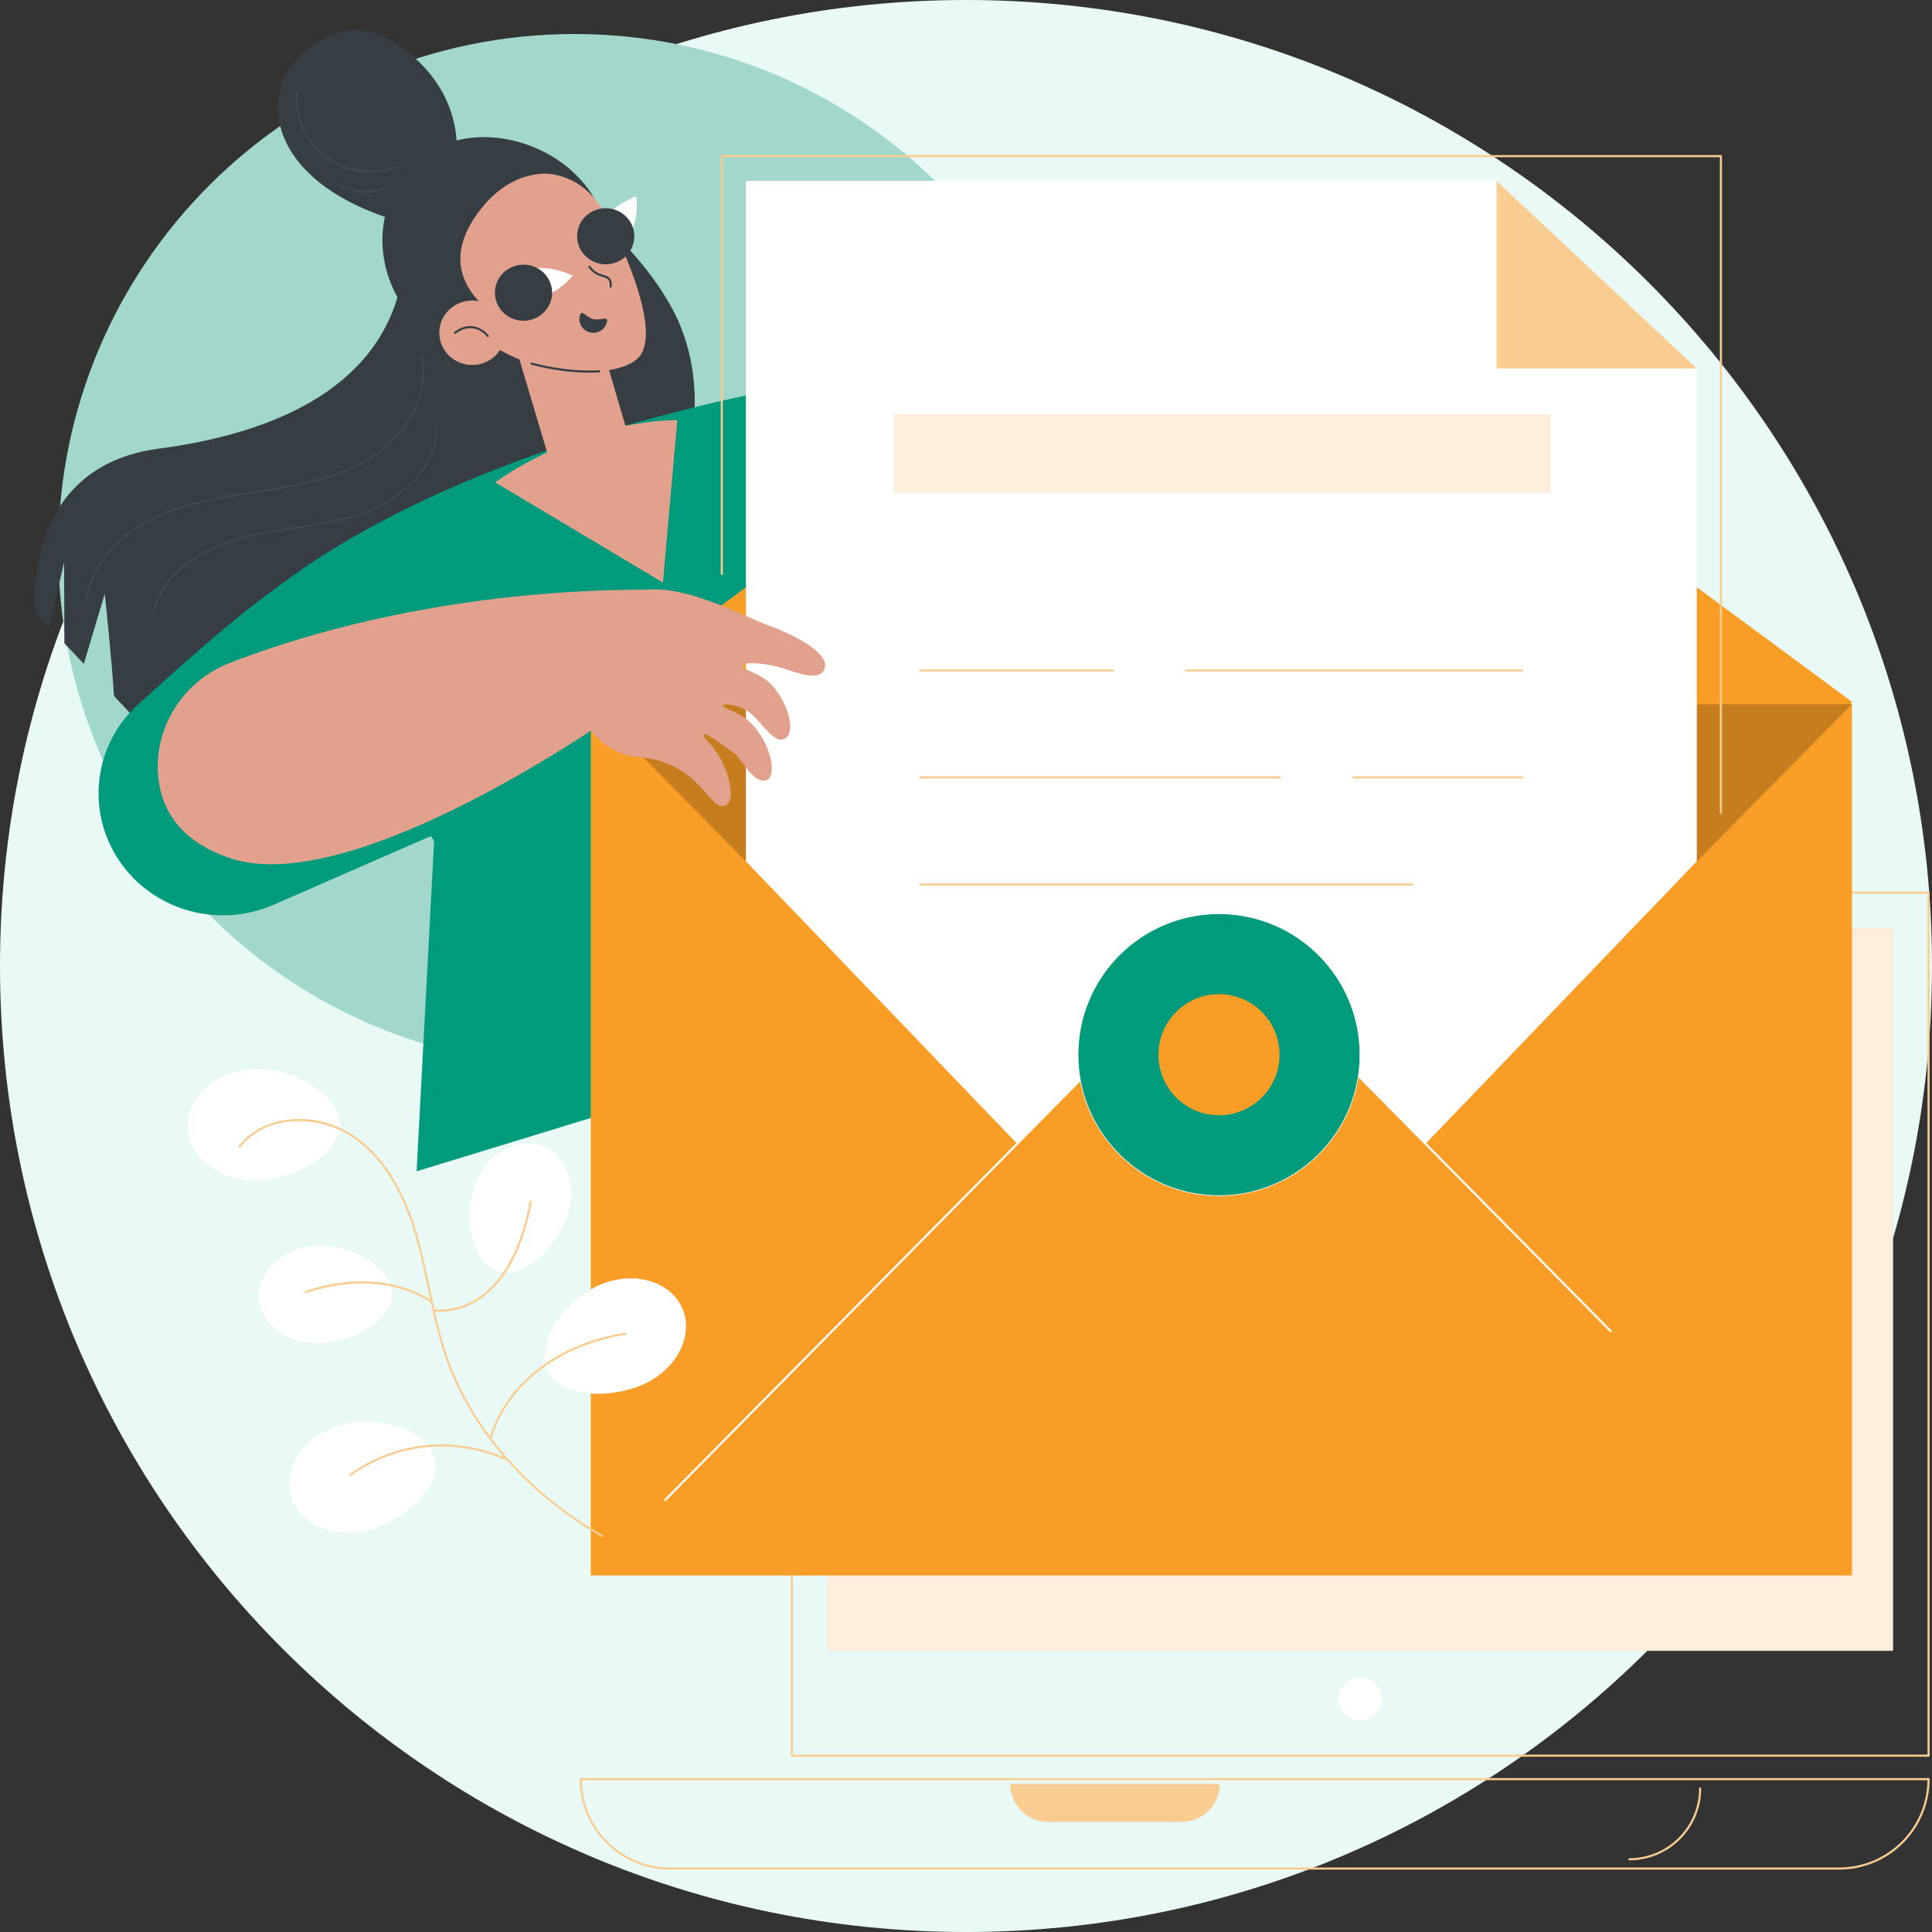 <svg width="294" height="294" viewBox="0 0 294 294" fill="none" xmlns="http://www.w3.org/2000/svg">
<rect x="0" y="0" width="294" height="294" fill="#333333" stroke="none"/>
<g clip-path="url(#clip0_6880_534352)">
<path d="M146.999 294C228.185 294 293.998 228.186 293.998 147C293.998 65.814 228.185 0 146.999 0C65.814 0 0 65.814 0 147C0 228.186 65.814 294 146.999 294Z" fill="#E9FAF6"/>
<path d="M87.414 162.237C130.794 162.237 165.961 127.077 165.961 83.706C165.961 40.335 130.794 5.176 87.414 5.176C44.034 5.176 8.867 40.335 8.867 83.706C8.867 127.077 44.034 162.237 87.414 162.237Z" fill="#A2D8CB"/>
<path d="M103.657 49.887C99.539 39.414 87.162 29.789 87.162 29.789C87.162 29.789 63.483 24.809 61.427 40.779C59.372 56.75 45.279 65.487 24.127 68.279C2.976 71.071 5.416 93.219 5.416 93.219L7.504 95.444L9.752 85.57L9.799 97.893L12.753 101.021L15.943 90.377C15.943 90.377 17.01 100.327 17.344 105.905L26.485 115.627L103.082 74.81C103.082 74.81 108.62 62.495 103.657 49.887Z" fill="#363E44"/>
<path d="M13.132 91.574H13.113C13.071 91.569 13.033 91.547 13.006 91.513C12.98 91.48 12.968 91.438 12.973 91.395C13.722 85.192 19.05 80.656 23.785 78.479C28.481 76.321 33.716 75.508 38.78 74.723C39.492 74.612 40.201 74.502 40.911 74.388C46.297 73.524 52.455 72.309 57.374 68.839C61.615 65.848 65.474 59.958 63.924 54.098C63.913 54.056 63.919 54.012 63.941 53.975C63.962 53.938 63.998 53.912 64.039 53.901C64.08 53.89 64.124 53.896 64.161 53.917C64.198 53.939 64.225 53.974 64.236 54.016C64.941 56.684 64.603 59.587 63.261 62.411C61.955 65.088 59.992 67.39 57.555 69.101C52.577 72.61 46.381 73.834 40.958 74.703C40.25 74.818 39.539 74.93 38.825 75.039C33.789 75.829 28.574 76.633 23.919 78.769C19.263 80.906 14.025 85.356 13.291 91.432C13.287 91.471 13.268 91.507 13.239 91.533C13.209 91.559 13.171 91.574 13.132 91.574Z" fill="#40484C"/>
<path d="M23.352 93.439C23.34 93.441 23.329 93.441 23.318 93.439C23.276 93.43 23.24 93.406 23.217 93.37C23.194 93.335 23.186 93.291 23.194 93.25C23.782 90.438 25.442 87.948 28.114 85.832C30.417 84.023 33.343 82.603 36.59 81.731C39.268 81.009 42.062 80.59 44.765 80.184C48.097 79.682 51.543 79.165 54.773 78.079C60.42 76.182 66.159 71.547 66.251 65.471C66.251 65.428 66.268 65.387 66.298 65.357C66.328 65.327 66.369 65.31 66.411 65.31C66.454 65.31 66.495 65.327 66.525 65.357C66.555 65.387 66.572 65.428 66.572 65.471C66.477 71.704 60.63 76.445 54.875 78.379C51.614 79.478 48.158 80.007 44.813 80.502C42.119 80.906 39.334 81.324 36.673 82.041C31.138 83.53 24.774 87.272 23.506 93.312C23.498 93.348 23.479 93.38 23.451 93.403C23.423 93.426 23.388 93.439 23.352 93.439Z" fill="#40484C"/>
<path d="M69.238 125.616L41.629 137.68C32.958 141.468 22.767 138.379 17.799 130.45C15.511 126.813 14.58 122.484 15.171 118.227C15.761 113.97 17.834 110.058 21.025 107.181C27.919 100.901 36.317 93.5 41.149 90.144C50.361 83.751 69.238 125.616 69.238 125.616Z" fill="#009B7C"/>
<path d="M179.905 70.783C179.905 70.783 173.261 56.078 131.119 57.055L129.552 74.727L179.905 70.783Z" fill="#009B7C"/>
<path d="M131.119 57.058C131.119 57.058 73.495 64.064 39.991 91.062L66.066 127.952L63.396 178.238C63.396 178.238 160.777 148.561 160.759 147.65C160.742 146.739 139.081 95.437 139.081 95.437L131.119 57.058Z" fill="#009B7C"/>
<path d="M90.402 30.118C95.263 38.365 93.813 49.349 86.052 53.735C78.291 58.12 65.589 53.895 60.727 45.654C55.864 37.412 58.217 27.162 65.98 22.773C73.742 18.384 85.541 21.87 90.402 30.118Z" fill="#363E44"/>
<path d="M78.293 52.205L84.459 72.854L96.601 69.659L91.812 53.33L78.293 52.205Z" fill="#E2A18D"/>
<path d="M75.349 73.402C75.349 73.402 87.746 64.127 103.072 63.923L100.882 88.651L75.349 73.402Z" fill="#E2A18D"/>
<path d="M74.861 28.478C75.433 28.136 80.963 24.944 86.333 27.152C90.33 28.798 92.461 32.33 95.12 38.789C98.25 46.393 99.037 51.367 97.593 53.847C95.31 57.765 82.528 57.491 75.496 52.891C70.42 49.572 67.788 43.445 68.449 37.46C69.111 31.476 74.497 28.696 74.861 28.478Z" fill="#E2A18D"/>
<path d="M93.351 31.842C93.368 31.893 93.42 31.919 93.437 31.971C93.893 32.614 94.406 33.215 94.971 33.765C95.225 33.998 95.498 34.069 95.763 34.26C95.955 34.4 96.14 34.535 96.337 34.666C97.203 32.269 96.819 29.896 96.819 29.896C95.561 30.343 94.388 31.001 93.351 31.842Z" fill="white"/>
<path d="M96.095 34.09C96.343 34.596 96.488 35.146 96.52 35.709C96.553 36.271 96.473 36.835 96.285 37.366C96.097 37.897 95.804 38.386 95.424 38.802C95.045 39.219 94.586 39.555 94.075 39.791C93.038 40.287 91.849 40.357 90.761 39.987C89.673 39.617 88.773 38.836 88.254 37.811C88.006 37.305 87.861 36.754 87.829 36.192C87.797 35.629 87.877 35.066 88.065 34.535C88.254 34.004 88.546 33.516 88.926 33.099C89.305 32.683 89.764 32.347 90.275 32.111C91.312 31.614 92.501 31.544 93.588 31.914C94.676 32.284 95.576 33.065 96.095 34.09Z" fill="#363E44"/>
<path d="M82.446 42.714C82.833 43.536 83.282 44.087 84.051 44.515C85.231 43.857 86.282 42.991 87.154 41.959C87.154 41.959 84.605 40.609 81.747 40.797C81.814 41.461 82.176 42.131 82.446 42.714Z" fill="white"/>
<path d="M75.594 43.025C76.448 40.823 78.966 39.716 81.214 40.553C81.744 40.744 82.231 41.039 82.646 41.421C83.061 41.802 83.396 42.263 83.631 42.776C83.866 43.288 83.997 43.843 84.015 44.406C84.034 44.97 83.939 45.532 83.738 46.059C83.311 47.124 82.483 47.98 81.432 48.442C80.382 48.905 79.192 48.936 78.118 48.531C77.587 48.34 77.1 48.045 76.685 47.663C76.27 47.282 75.935 46.821 75.7 46.309C75.465 45.796 75.335 45.242 75.316 44.678C75.298 44.114 75.392 43.552 75.594 43.025Z" fill="#363E44"/>
<path d="M92.922 43.758H92.899C92.857 43.752 92.819 43.73 92.794 43.696C92.768 43.662 92.757 43.619 92.763 43.577C92.821 43.161 92.763 42.83 92.58 42.592C92.397 42.354 92.127 42.27 91.761 42.158C91.421 42.072 91.093 41.945 90.783 41.781C90.3 41.511 89.881 41.139 89.556 40.691C89.531 40.657 89.52 40.614 89.526 40.572C89.532 40.529 89.555 40.491 89.589 40.466C89.623 40.44 89.666 40.429 89.709 40.435C89.751 40.441 89.789 40.464 89.815 40.498C90.112 40.91 90.495 41.252 90.939 41.499C91.228 41.65 91.534 41.768 91.851 41.85C92.246 41.964 92.586 42.063 92.838 42.399C93.071 42.706 93.159 43.117 93.082 43.622C93.077 43.66 93.057 43.695 93.028 43.72C92.998 43.745 92.961 43.759 92.922 43.758Z" fill="#363E44"/>
<path d="M92.347 49.061C92.204 49.601 91.854 50.063 91.373 50.347C90.892 50.63 90.319 50.714 89.778 50.578C89.51 50.516 89.256 50.402 89.033 50.242C88.809 50.081 88.62 49.878 88.475 49.644C88.331 49.41 88.235 49.149 88.192 48.877C88.149 48.605 88.161 48.328 88.226 48.06C88.509 46.946 89.148 48.284 90.287 48.56C91.425 48.836 92.63 47.946 92.347 49.061Z" fill="#363E44"/>
<path d="M89.662 56.712C86.694 56.68 83.741 56.271 80.875 55.495C80.834 55.484 80.8 55.456 80.779 55.419C80.759 55.381 80.754 55.337 80.766 55.296C80.772 55.276 80.782 55.257 80.795 55.24C80.808 55.224 80.825 55.21 80.844 55.2C80.862 55.19 80.883 55.183 80.904 55.181C80.925 55.179 80.946 55.181 80.967 55.187C81.016 55.203 86.036 56.665 91.173 56.345C91.216 56.343 91.257 56.357 91.289 56.385C91.321 56.413 91.341 56.452 91.343 56.495C91.345 56.516 91.342 56.537 91.335 56.557C91.328 56.577 91.317 56.596 91.303 56.611C91.289 56.627 91.272 56.64 91.253 56.649C91.234 56.658 91.214 56.664 91.192 56.665C90.68 56.692 90.168 56.712 89.662 56.712Z" fill="#363E44"/>
<path d="M69.238 25.673C69.238 25.673 71.325 17.319 64.393 10.057C57.461 2.796 50.838 3.035 45.133 9.072C39.427 15.11 41.065 28.068 61.294 33.868L69.238 25.673Z" fill="#363E44"/>
<path d="M56.486 26.255C54.006 26.267 51.586 25.498 49.566 24.058C46.442 21.777 44.645 17.846 44.992 14.042C44.996 13.999 45.016 13.96 45.049 13.932C45.082 13.905 45.125 13.892 45.167 13.896C45.21 13.9 45.249 13.921 45.276 13.954C45.304 13.987 45.317 14.03 45.313 14.072C44.977 17.767 46.721 21.583 49.758 23.798C52.794 26.014 57.032 26.558 60.552 25.185C60.572 25.176 60.593 25.171 60.615 25.171C60.636 25.171 60.658 25.175 60.678 25.183C60.698 25.191 60.716 25.203 60.731 25.219C60.747 25.234 60.758 25.253 60.766 25.273C60.774 25.293 60.778 25.315 60.777 25.336C60.777 25.358 60.772 25.379 60.763 25.399C60.754 25.419 60.741 25.436 60.724 25.451C60.708 25.465 60.69 25.477 60.669 25.483C59.335 25.998 57.916 26.26 56.486 26.255Z" fill="#40484C"/>
<path d="M55.64 29.36C54.23 29.366 52.844 28.997 51.625 28.29C51.606 28.28 51.589 28.266 51.575 28.249C51.562 28.232 51.551 28.213 51.545 28.192C51.539 28.171 51.538 28.15 51.54 28.128C51.543 28.107 51.55 28.086 51.561 28.067C51.572 28.048 51.586 28.032 51.603 28.019C51.621 28.006 51.64 27.997 51.661 27.991C51.682 27.986 51.704 27.985 51.726 27.989C51.747 27.992 51.767 28 51.786 28.012C52.788 28.588 53.907 28.931 55.06 29.015C56.212 29.098 57.369 28.92 58.444 28.494C58.482 28.481 58.525 28.483 58.562 28.5C58.599 28.517 58.628 28.548 58.643 28.586C58.659 28.624 58.659 28.666 58.644 28.704C58.63 28.742 58.601 28.773 58.564 28.791C57.635 29.166 56.642 29.36 55.64 29.36Z" fill="#40484C"/>
<path d="M83.936 26.509C83.936 26.509 78.291 25.41 73.28 31.67C69.467 36.435 68.42 41.676 73.559 46.555L68.833 49.14C68.833 49.14 61.042 36.599 70.871 29.209C73.614 27.138 77.821 25.805 83.936 26.509Z" fill="#363E44"/>
<path d="M71.855 55.544C74.621 55.544 76.862 53.348 76.862 50.639C76.862 47.93 74.621 45.734 71.855 45.734C69.09 45.734 66.848 47.93 66.848 50.639C66.848 53.348 69.09 55.544 71.855 55.544Z" fill="#E2A18D"/>
<path d="M74.233 51.29C74.209 51.29 74.185 51.284 74.163 51.273C74.141 51.262 74.121 51.246 74.106 51.227C74.026 51.123 72.111 48.692 69.334 50.768C69.3 50.793 69.257 50.804 69.215 50.798C69.173 50.792 69.135 50.77 69.109 50.735C69.084 50.701 69.073 50.658 69.079 50.616C69.085 50.574 69.107 50.536 69.141 50.511C72.175 48.242 74.339 51.004 74.362 51.031C74.388 51.065 74.399 51.108 74.393 51.15C74.387 51.192 74.365 51.23 74.331 51.256C74.303 51.278 74.269 51.29 74.233 51.29Z" fill="#363E44"/>
<path d="M293.478 267.331H120.503C120.461 267.331 120.42 267.314 120.39 267.284C120.36 267.254 120.343 267.213 120.343 267.171V135.839C120.343 135.797 120.36 135.756 120.39 135.726C120.42 135.696 120.461 135.679 120.503 135.679H293.478C293.521 135.679 293.562 135.696 293.592 135.726C293.622 135.756 293.639 135.797 293.639 135.839V267.171C293.639 267.213 293.622 267.254 293.592 267.284C293.562 267.314 293.521 267.331 293.478 267.331ZM120.664 267.01H293.318V136H120.664V267.01Z" fill="#F9CD92"/>
<path d="M288.052 251.205V141.276H125.937V251.205H288.052Z" fill="#F9CD92"/>
<path d="M126.437 141.776H287.552V250.705H126.437V141.776Z" fill="#FDEEDB" stroke="#FDEEDB"/>
<path d="M280.524 188.647V154.26H133.464V188.647H280.524Z" fill="#F2E6DC"/>
<path d="M206.994 261.804C208.792 261.804 210.251 260.344 210.251 258.543C210.251 256.742 208.792 255.282 206.994 255.282C205.195 255.282 203.737 256.742 203.737 258.543C203.737 260.344 205.195 261.804 206.994 261.804Z" fill="white"/>
<path d="M279.891 284.505H101.951C98.305 284.498 94.809 283.045 92.232 280.463C89.655 277.881 88.206 274.383 88.204 270.734C88.204 270.691 88.221 270.65 88.251 270.62C88.281 270.59 88.322 270.573 88.365 270.573H293.478C293.521 270.573 293.562 270.59 293.592 270.62C293.622 270.65 293.639 270.691 293.639 270.734C293.637 274.383 292.188 277.881 289.611 280.463C287.034 283.045 283.538 284.498 279.891 284.505ZM88.527 270.895C88.571 274.43 90.004 277.806 92.516 280.293C95.028 282.78 98.417 284.177 101.951 284.184H279.891C283.426 284.178 286.815 282.78 289.328 280.293C291.84 277.806 293.273 274.43 293.316 270.895H88.527Z" fill="#F9CD92"/>
<path d="M247.95 283.095C247.908 283.095 247.867 283.078 247.837 283.048C247.806 283.018 247.79 282.977 247.79 282.934C247.79 282.892 247.806 282.851 247.837 282.821C247.867 282.79 247.908 282.774 247.95 282.774C250.765 282.768 253.463 281.646 255.452 279.654C257.441 277.661 258.558 274.961 258.56 272.145C258.56 272.102 258.577 272.061 258.607 272.031C258.637 272.001 258.678 271.984 258.72 271.984C258.763 271.984 258.804 272.001 258.834 272.031C258.864 272.061 258.881 272.102 258.881 272.145C258.879 275.046 257.727 277.828 255.678 279.881C253.629 281.933 250.85 283.089 247.95 283.095Z" fill="#F9CD92"/>
<path d="M185.611 271.468C185.611 273.002 185.002 274.473 183.918 275.557C182.834 276.642 181.363 277.251 179.83 277.251H159.512C157.978 277.251 156.508 276.642 155.424 275.557C154.34 274.473 153.731 273.002 153.731 271.468H185.611Z" fill="#F9CD92"/>
<path d="M281.82 106.789L270.91 126.712L89.897 106.789L185.858 35.966L281.82 106.789Z" fill="#F89D26"/>
<path d="M281.82 107.173H89.897V239.719H281.82V107.173Z" fill="#F89D26"/>
<path d="M281.82 107.173H89.897L185.858 204.286L281.82 107.173Z" fill="#C67D1E"/>
<path d="M258.208 131.07V67.66V56.071L238.158 45.422L227.739 27.52H113.508V131.07L185.858 206.411L258.208 131.07Z" fill="white"/>
<path d="M231.675 102.177H180.516C180.473 102.177 180.432 102.16 180.402 102.13C180.372 102.1 180.355 102.059 180.355 102.017C180.355 101.974 180.372 101.933 180.402 101.903C180.432 101.873 180.473 101.856 180.516 101.856H231.675C231.718 101.856 231.759 101.873 231.789 101.903C231.819 101.933 231.836 101.974 231.836 102.017C231.836 102.059 231.819 102.1 231.789 102.13C231.759 102.16 231.718 102.177 231.675 102.177Z" fill="#F9CD92"/>
<path d="M169.358 102.177H140.039C139.997 102.177 139.956 102.16 139.926 102.13C139.896 102.1 139.879 102.059 139.879 102.017C139.879 101.974 139.896 101.933 139.926 101.903C139.956 101.873 139.997 101.856 140.039 101.856H169.358C169.401 101.856 169.442 101.873 169.472 101.903C169.502 101.933 169.519 101.974 169.519 102.017C169.519 102.059 169.502 102.1 169.472 102.13C169.442 102.16 169.401 102.177 169.358 102.177Z" fill="#F9CD92"/>
<path d="M231.675 118.461H205.961C205.919 118.461 205.878 118.444 205.848 118.414C205.818 118.384 205.801 118.343 205.801 118.3C205.801 118.258 205.818 118.217 205.848 118.187C205.878 118.157 205.919 118.14 205.961 118.14H231.675C231.718 118.14 231.759 118.157 231.789 118.187C231.819 118.217 231.836 118.258 231.836 118.3C231.836 118.343 231.819 118.384 231.789 118.414C231.759 118.444 231.718 118.461 231.675 118.461Z" fill="#F9CD92"/>
<path d="M194.804 118.461H140.046C140.003 118.461 139.963 118.444 139.933 118.414C139.902 118.384 139.885 118.343 139.885 118.3C139.885 118.258 139.902 118.217 139.933 118.187C139.963 118.157 140.003 118.14 140.046 118.14H194.804C194.847 118.14 194.888 118.157 194.918 118.187C194.948 118.217 194.965 118.258 194.965 118.3C194.965 118.343 194.948 118.384 194.918 118.414C194.888 118.444 194.847 118.461 194.804 118.461Z" fill="#F9CD92"/>
<path d="M214.939 134.751H140.039C139.997 134.751 139.956 134.735 139.926 134.704C139.896 134.674 139.879 134.633 139.879 134.591C139.879 134.548 139.896 134.507 139.926 134.477C139.956 134.447 139.997 134.43 140.039 134.43H214.939C214.982 134.43 215.023 134.447 215.053 134.477C215.083 134.507 215.1 134.548 215.1 134.591C215.1 134.633 215.083 134.674 215.053 134.704C215.023 134.735 214.982 134.751 214.939 134.751Z" fill="#F9CD92"/>
<path d="M227.739 56.071H258.208L227.739 27.533V56.071Z" fill="#F9CD92"/>
<path d="M261.877 123.865C261.835 123.865 261.794 123.848 261.764 123.818C261.734 123.788 261.717 123.747 261.717 123.705V23.921H110V87.326C110 87.368 109.983 87.409 109.953 87.439C109.922 87.469 109.882 87.487 109.839 87.487C109.796 87.487 109.756 87.469 109.725 87.439C109.695 87.409 109.678 87.368 109.678 87.326V23.761C109.678 23.718 109.695 23.677 109.725 23.647C109.756 23.617 109.796 23.6 109.839 23.6H261.877C261.92 23.6 261.961 23.617 261.991 23.647C262.021 23.677 262.038 23.718 262.038 23.761V123.705C262.038 123.747 262.021 123.788 261.991 123.818C261.961 123.848 261.92 123.865 261.877 123.865Z" fill="#F9CD92"/>
<path d="M281.82 239.719H89.897L185.858 142.607L281.82 239.719Z" fill="#F89D26"/>
<path d="M101.217 228.422C101.175 228.422 101.135 228.405 101.105 228.375C101.075 228.345 101.058 228.305 101.058 228.262C101.058 228.22 101.075 228.179 101.105 228.149L185.744 142.502C185.759 142.487 185.777 142.475 185.796 142.466C185.816 142.458 185.837 142.454 185.858 142.454C185.879 142.454 185.9 142.458 185.92 142.466C185.94 142.475 185.957 142.487 185.972 142.502L245.227 202.465C245.242 202.48 245.253 202.498 245.261 202.517C245.269 202.537 245.273 202.557 245.273 202.579C245.273 202.6 245.269 202.621 245.261 202.64C245.253 202.66 245.241 202.677 245.226 202.692C245.211 202.707 245.193 202.719 245.174 202.727C245.154 202.735 245.133 202.739 245.112 202.739C245.091 202.739 245.07 202.734 245.051 202.726C245.031 202.718 245.014 202.706 244.999 202.691L185.86 142.836L101.331 228.375C101.316 228.39 101.299 228.402 101.279 228.41C101.26 228.418 101.239 228.422 101.217 228.422Z" fill="white"/>
<path d="M164.05 160.5C164.05 172.342 173.658 181.95 185.5 181.95C197.342 181.95 206.95 172.342 206.95 160.5C206.95 148.658 197.342 139.05 185.5 139.05C173.658 139.05 164.05 148.658 164.05 160.5Z" fill="#009B7C" stroke="white" stroke-width="0.1"/>
<path d="M185.499 169.713C180.41 169.713 176.285 165.588 176.285 160.499C176.285 155.41 180.41 151.285 185.499 151.285C190.588 151.285 194.713 155.41 194.713 160.499C194.713 165.588 190.588 169.713 185.499 169.713Z" fill="#F89D26"/>
<path d="M116.664 95.073C113.462 93.927 100.916 87.04 95.398 90.783C89.842 94.559 87.77 101.688 88.053 108.399L88.114 108.458C88.965 110.113 90.491 112.456 93.161 113.988C96.204 115.733 97.818 114.751 101.319 116.094C107.223 118.36 108.384 123.549 110.396 122.554C111.774 121.87 111.227 118.818 110.001 116.162C108.746 113.431 106.79 112.202 107.077 111.807C107.398 111.373 109.226 112.885 111.673 114.554C112.81 115.33 114.62 119.383 116.64 118.731C118.245 118.209 117.425 113.524 114.658 110.43C112.702 108.242 109.878 107.859 110.053 107.356C110.184 106.976 111.862 107.244 113.239 107.904C115.512 108.995 117.414 113.122 119.256 112.483C121.065 111.855 120.272 107.777 117.908 104.771C115.915 102.236 112.746 101.965 112.961 101.333C113.11 100.89 114.555 100.716 117.552 101.269C120.054 101.73 124.617 104.24 125.494 101.695C126.228 99.549 121.496 96.8 116.664 95.073Z" fill="#E2A18D"/>
<path d="M34.978 100.869C27.98 103.578 23.424 110.549 24.058 118.026C24.469 122.927 27.109 127.877 34.902 130.557C53.867 137.081 94.157 108.324 94.157 108.324L98.549 89.733C77.06 89.712 54.239 93.41 34.978 100.869Z" fill="#E2A18D"/>
<path d="M38.546 162.701C44.298 162.401 51.41 166.245 51.653 170.907C51.895 175.57 45.181 179.284 39.429 179.583C33.677 179.882 28.818 176.349 28.574 171.687C28.33 167.024 32.795 163.001 38.546 162.701Z" fill="white"/>
<path d="M48.15 189.574C53.191 189.31 59.423 192.681 59.637 196.766C59.85 200.852 53.965 204.108 48.924 204.372C43.884 204.635 39.625 201.534 39.41 197.446C39.195 193.357 43.103 189.837 48.15 189.574Z" fill="white"/>
<path d="M51.754 216.885C57.156 215.299 64.791 217.349 66.076 221.731C67.361 226.112 61.813 231.159 56.409 232.745C51.005 234.331 45.584 232.065 44.3 227.686C43.015 223.307 46.35 218.468 51.754 216.885Z" fill="white"/>
<path d="M72.329 180.171C70.463 184.859 71.659 191.842 75.462 193.354C79.264 194.866 84.234 190.334 86.1 185.643C87.966 180.951 86.394 175.926 82.592 174.414C78.789 172.903 74.2 175.481 72.329 180.171Z" fill="white"/>
<path d="M91.173 195.565C86.01 197.814 81.471 204.282 83.293 208.467C85.116 212.652 92.615 212.965 97.778 210.716C102.941 208.467 105.646 203.252 103.822 199.069C101.998 194.885 96.336 193.316 91.173 195.565Z" fill="white"/>
<path d="M65.71 198.289C65.678 198.289 65.647 198.28 65.62 198.262C57.352 192.698 46.728 196.721 46.622 196.761C46.602 196.771 46.58 196.776 46.558 196.777C46.536 196.778 46.514 196.774 46.493 196.766C46.473 196.757 46.454 196.745 46.439 196.729C46.423 196.714 46.411 196.695 46.403 196.674C46.395 196.654 46.391 196.632 46.392 196.61C46.393 196.588 46.399 196.566 46.408 196.546C46.418 196.526 46.432 196.509 46.448 196.494C46.465 196.48 46.485 196.469 46.506 196.463C48.59 195.731 50.758 195.267 52.958 195.081C56.388 194.777 61.401 195.036 65.805 197.995C65.833 198.015 65.855 198.042 65.866 198.075C65.878 198.107 65.879 198.143 65.869 198.176C65.859 198.209 65.838 198.237 65.81 198.258C65.783 198.278 65.749 198.289 65.715 198.289H65.71Z" fill="#F9CD92"/>
<path d="M53.265 224.658C53.242 224.658 53.219 224.653 53.199 224.643C53.178 224.634 53.16 224.62 53.144 224.603C53.116 224.571 53.102 224.529 53.105 224.487C53.108 224.444 53.127 224.405 53.159 224.377C53.257 224.29 63.582 215.934 77.32 221.992C77.359 222.01 77.389 222.042 77.405 222.081C77.42 222.121 77.419 222.165 77.402 222.204C77.385 222.243 77.353 222.274 77.313 222.289C77.273 222.305 77.229 222.304 77.19 222.286C63.632 216.307 53.467 224.536 53.371 224.618C53.342 224.643 53.304 224.658 53.265 224.658Z" fill="#F9CD92"/>
<path d="M74.648 219.051H74.614C74.593 219.046 74.574 219.038 74.556 219.026C74.539 219.014 74.524 218.999 74.513 218.981C74.501 218.963 74.493 218.943 74.489 218.922C74.486 218.902 74.486 218.88 74.49 218.86C74.49 218.827 75.242 215.536 78.152 211.932C80.832 208.611 85.954 204.331 95.132 202.797C95.153 202.794 95.174 202.794 95.195 202.799C95.216 202.804 95.236 202.813 95.253 202.825C95.27 202.837 95.285 202.853 95.297 202.871C95.308 202.889 95.316 202.909 95.319 202.931C95.323 202.952 95.322 202.973 95.318 202.994C95.313 203.015 95.304 203.035 95.292 203.052C95.279 203.07 95.264 203.084 95.246 203.096C95.227 203.107 95.207 203.115 95.186 203.119C86.115 204.635 81.055 208.854 78.412 212.125C75.546 215.671 74.812 218.901 74.805 218.933C74.796 218.968 74.775 218.998 74.746 219.019C74.718 219.04 74.683 219.051 74.648 219.051Z" fill="#F9CD92"/>
<path d="M67.128 199.605C66.815 199.609 66.502 199.588 66.193 199.542C66.15 199.535 66.112 199.512 66.087 199.477C66.062 199.441 66.052 199.398 66.059 199.355C66.066 199.313 66.09 199.275 66.125 199.249C66.16 199.224 66.204 199.214 66.246 199.221C66.273 199.221 69.027 199.668 72.152 197.881C75.043 196.226 78.861 192.273 80.61 182.821C80.618 182.779 80.642 182.741 80.678 182.716C80.713 182.692 80.757 182.682 80.8 182.69C80.842 182.697 80.88 182.722 80.905 182.757C80.929 182.793 80.939 182.837 80.931 182.879C79.155 192.467 75.256 196.487 72.298 198.17C70.728 199.088 68.946 199.582 67.128 199.605Z" fill="#F9CD92"/>
<path d="M91.636 233.905C91.607 233.905 91.58 233.897 91.555 233.882C90.894 233.502 90.234 233.106 89.593 232.706C79.083 226.142 71.329 216.837 67.754 206.505C66.585 203.117 65.835 199.552 65.112 196.104C64.568 193.516 64.006 190.84 63.271 188.259C61.183 180.966 57.867 175.794 53.395 172.888C48.417 169.654 40.483 169.557 36.596 174.57C36.584 174.587 36.567 174.601 36.549 174.611C36.531 174.621 36.51 174.628 36.489 174.631C36.468 174.633 36.447 174.632 36.427 174.626C36.407 174.621 36.388 174.611 36.371 174.598C36.354 174.585 36.34 174.569 36.33 174.551C36.319 174.532 36.313 174.512 36.31 174.491C36.307 174.47 36.309 174.449 36.315 174.428C36.32 174.408 36.33 174.389 36.343 174.372C38.17 172.015 41.045 170.574 44.434 170.316C47.648 170.081 50.851 170.888 53.57 172.618C58.109 175.568 61.477 180.8 63.579 188.171C64.319 190.762 64.881 193.444 65.426 196.043C66.148 199.481 66.895 203.035 68.059 206.405C71.603 216.668 79.309 225.914 89.758 232.432C90.401 232.83 91.053 233.224 91.711 233.603C91.729 233.614 91.745 233.628 91.758 233.644C91.771 233.661 91.78 233.68 91.786 233.701C91.791 233.721 91.792 233.743 91.79 233.764C91.787 233.785 91.78 233.805 91.769 233.823C91.756 233.847 91.736 233.867 91.713 233.881C91.69 233.896 91.663 233.904 91.636 233.905Z" fill="#F9CD92"/>
<rect x="136.5" y="63.5" width="99" height="11" fill="#FDEEDB" stroke="#FDEEDB"/>
</g>
<defs>
<clipPath id="clip0_6880_534352">
<rect width="294" height="294" fill="white"/>
</clipPath>
</defs>
</svg>
